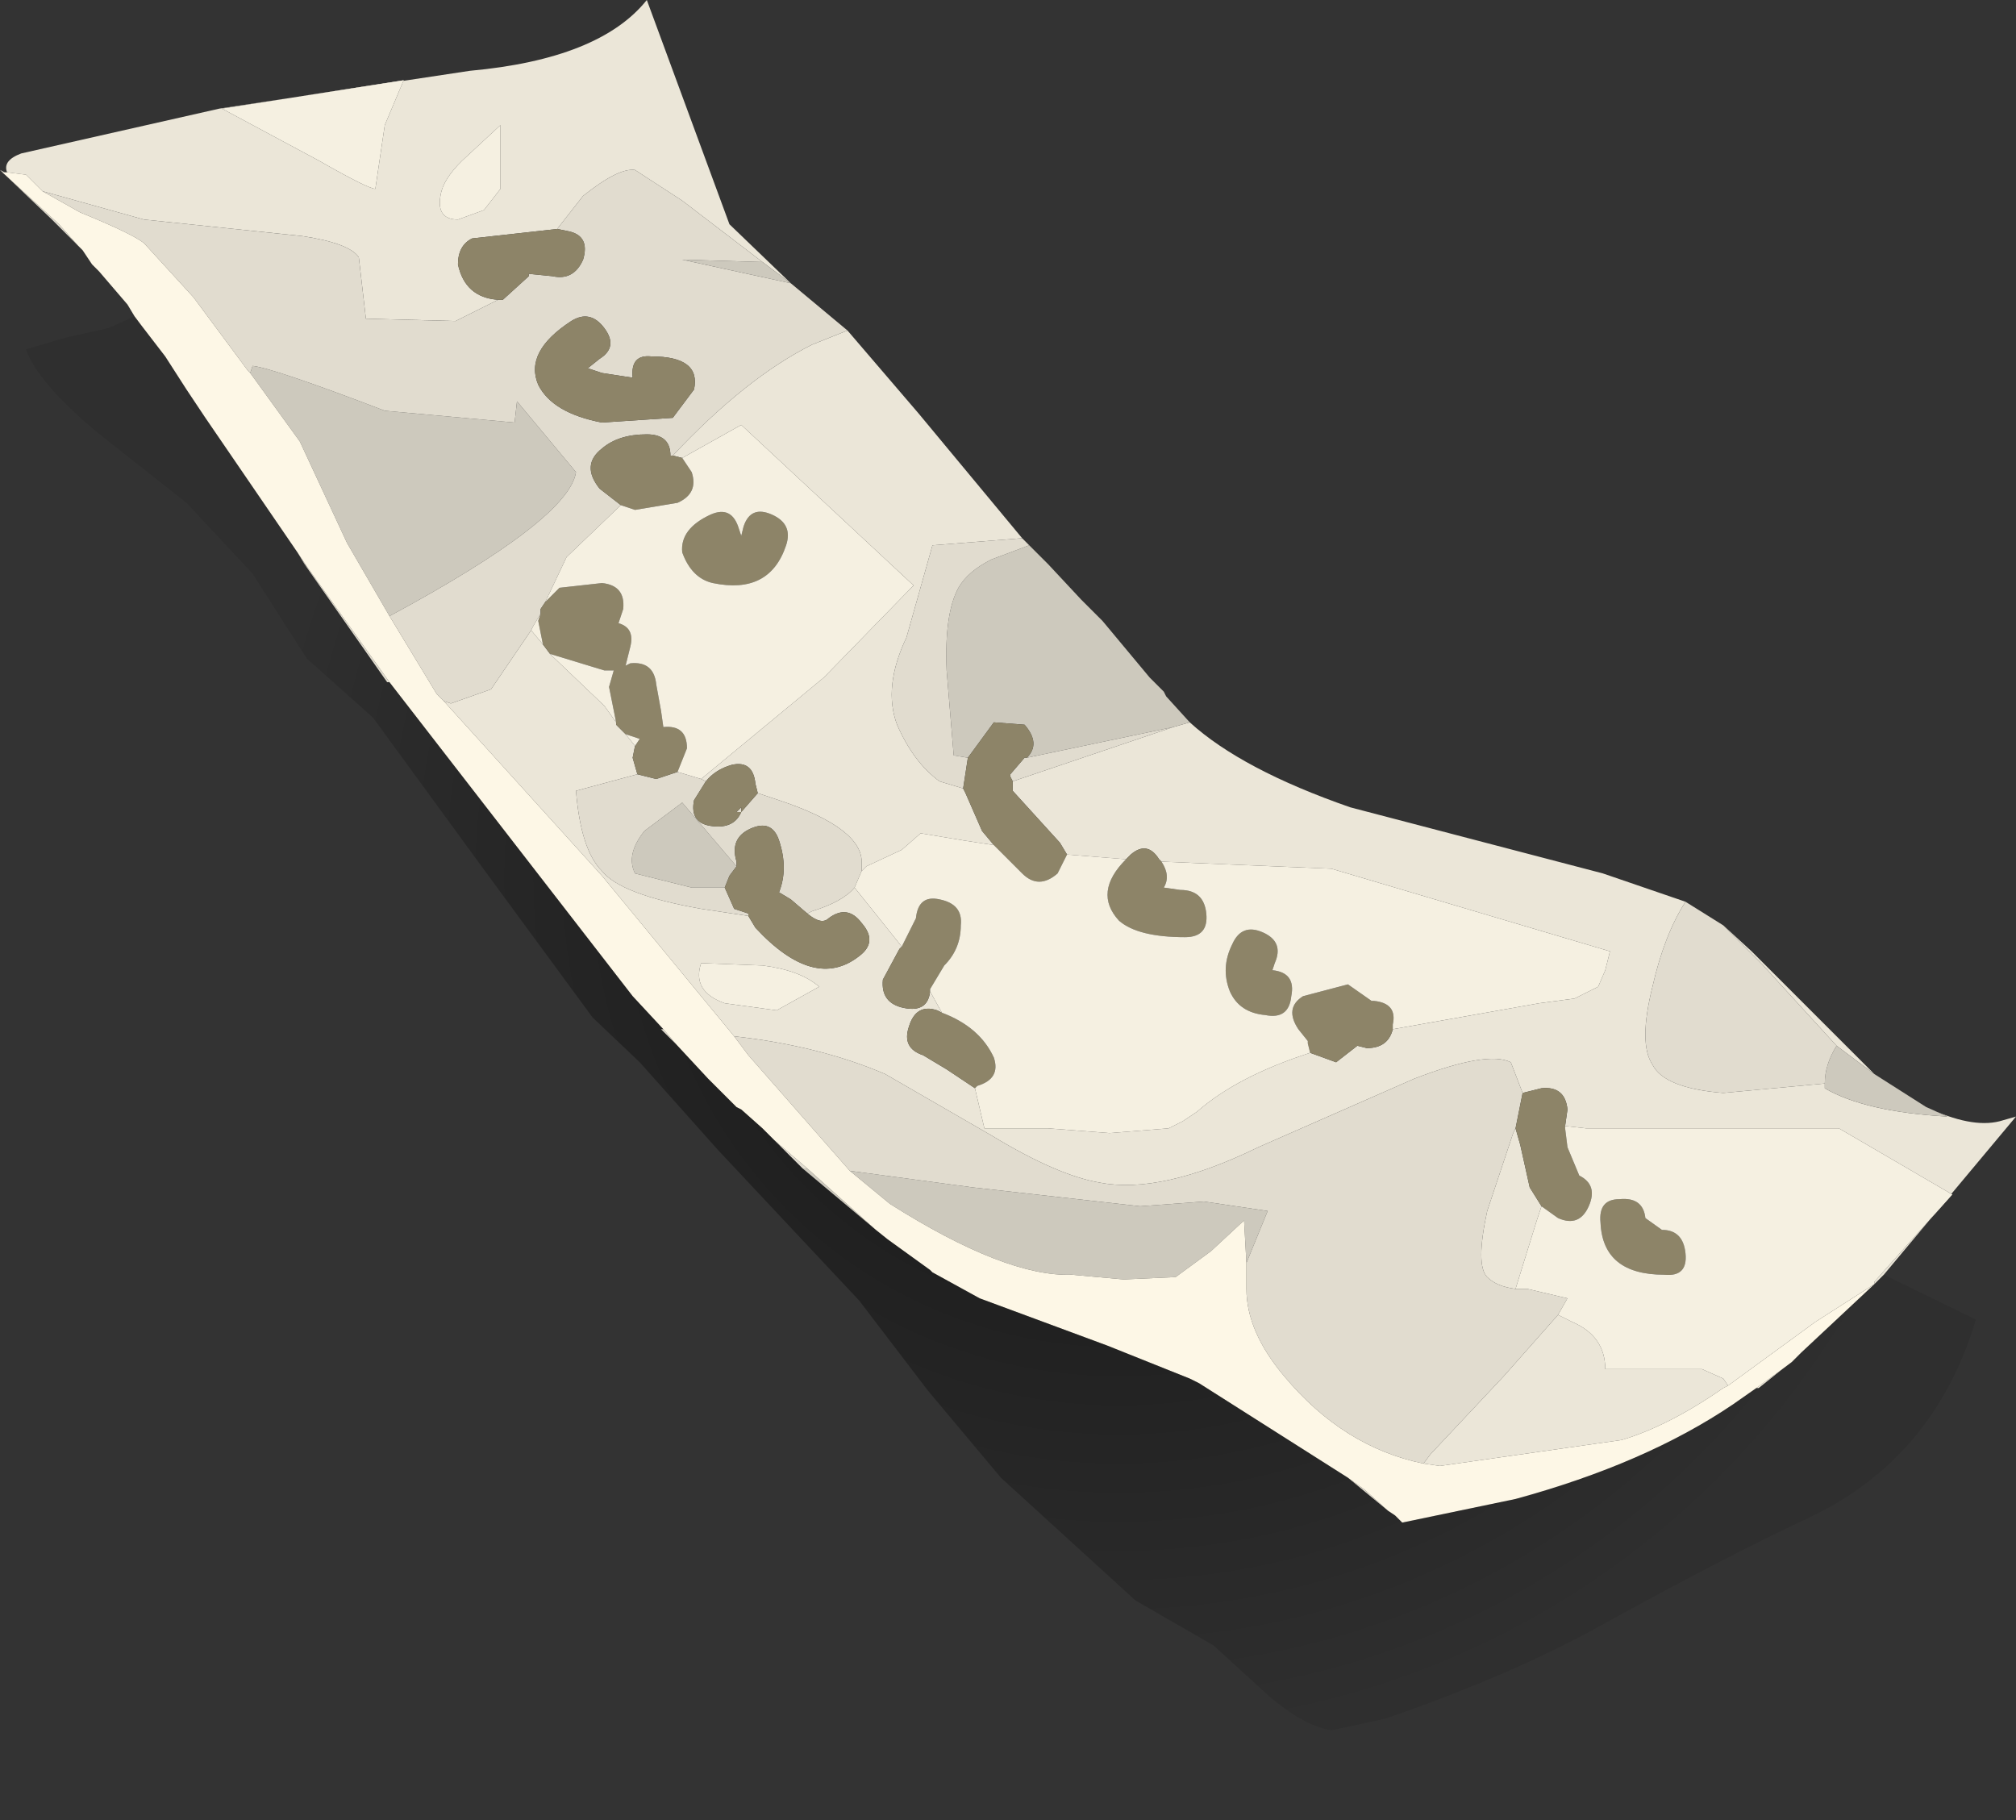 <?xml version="1.0" encoding="UTF-8" standalone="no"?>
<svg xmlns:xlink="http://www.w3.org/1999/xlink" height="38.55px" width="42.7px" xmlns="http://www.w3.org/2000/svg">
  <rect width="100%" height="100%" fill="#333333" stroke="none"/>
  <g transform="matrix(1.0, 0.0, 0.0, 1.0, 0.0, 0.0)">
    <use height="36.65" transform="matrix(1.0, 0.0, 0.0, 1.0, 0.0, 0.0)" width="42.7" xlink:href="#shape0"/>
  </g>
  <defs>
    <g id="shape0" transform="matrix(1.0, 0.0, 0.0, 1.0, 0.0, 0.0)">
      <path d="M40.8 23.45 Q41.75 23.9 42.35 23.75 L42.7 23.65 39.9 27.0 39.7 27.2 39.7 27.15 41.35 25.3 38.95 23.9 33.6 23.9 33.15 23.85 33.2 23.5 Q33.15 23.0 32.65 23.05 L32.25 23.15 32.0 22.5 Q31.5 22.25 29.95 22.85 L26.65 24.3 Q24.6 25.3 23.3 25.05 22.4 24.9 21.0 24.05 L18.75 22.75 Q17.35 22.15 15.55 21.95 L12.75 18.55 9.4 14.85 9.55 14.9 10.4 14.6 11.25 13.35 11.5 13.65 11.65 13.85 11.7 13.9 12.8 14.95 13.05 15.3 13.05 15.35 13.25 15.55 13.45 15.8 13.4 16.05 13.5 16.4 12.2 16.75 Q12.3 18.0 12.75 18.45 13.15 18.95 14.85 19.25 L15.85 19.4 16.0 19.65 Q17.25 21.0 18.2 20.25 18.6 19.95 18.25 19.55 17.95 19.15 17.55 19.45 17.4 19.6 17.1 19.35 L17.2 19.3 Q17.85 19.1 18.1 18.8 L19.1 20.05 19.05 20.1 18.7 20.75 Q18.65 21.25 19.15 21.35 19.65 21.45 19.7 21.0 L19.95 21.45 19.85 21.4 Q19.4 21.25 19.25 21.75 19.1 22.2 19.55 22.35 L20.05 22.65 20.65 23.05 20.85 23.9 22.2 23.9 23.5 24.0 24.75 23.9 25.05 23.75 25.35 23.55 Q26.2 22.8 27.75 22.3 L28.3 22.5 28.75 22.15 28.95 22.2 Q29.4 22.2 29.5 21.8 L32.6 21.25 33.35 21.15 33.85 20.9 34.0 20.55 34.1 20.15 28.2 18.4 24.6 18.25 24.55 18.2 Q24.3 17.8 23.95 18.1 L23.85 18.2 22.6 18.1 22.45 17.85 21.45 16.75 21.45 16.55 24.85 15.4 25.2 15.3 Q26.3 16.3 28.6 17.1 L33.95 18.5 35.7 19.1 Q35.25 19.8 35.0 20.9 34.7 22.1 35.0 22.55 35.25 23.05 36.5 23.15 L38.65 22.95 38.65 23.05 Q39.5 23.55 41.25 23.65 L40.8 23.45 M0.15 3.65 Q0.05 3.4 0.45 3.25 L4.65 2.3 9.95 1.5 Q12.7 1.25 13.7 0.0 L15.45 4.75 16.75 6.0 16.15 5.55 14.45 4.25 13.45 3.6 Q13.1 3.55 12.35 4.15 L11.8 4.85 10.0 5.05 Q9.7 5.2 9.7 5.6 9.85 6.3 10.55 6.35 L9.65 6.8 7.75 6.75 7.6 5.45 Q7.4 5.15 6.4 5.0 L3.05 4.65 0.9 4.05 0.55 3.7 0.15 3.65 M17.95 7.0 L19.45 8.75 21.65 11.4 19.75 11.55 19.2 13.5 Q18.7 14.55 19.0 15.35 19.35 16.15 19.9 16.55 L20.4 16.7 20.45 16.8 20.8 17.6 21.05 17.9 20.4 17.8 19.5 17.65 19.1 18.0 18.35 18.35 18.25 18.45 18.25 18.3 Q18.3 17.55 16.5 16.95 L16.05 16.8 16.0 16.6 Q15.95 16.1 15.5 16.2 15.15 16.3 14.95 16.55 L14.85 16.5 17.45 14.35 19.35 12.4 15.7 9.0 14.45 9.7 14.25 9.65 Q15.8 8.0 17.2 7.3 L17.95 7.0 M32.1 23.9 L32.2 24.25 32.4 25.15 32.65 25.55 32.55 25.85 32.1 27.3 Q31.7 27.25 31.5 27.05 31.25 26.8 31.5 25.65 L32.05 24.0 32.1 23.9 M38.9 22.15 L37.3 20.4 36.5 19.6 37.1 20.15 39.7 22.75 38.9 22.15 M10.6 4.0 L10.6 2.65 9.9 3.3 Q9.45 3.7 9.35 4.05 9.2 4.65 9.7 4.65 L10.25 4.45 10.6 4.0 M8.55 1.7 L4.7 2.3 6.75 3.4 Q7.8 4.0 7.95 4.0 L8.15 2.65 8.55 1.7 M36.6 29.35 L36.5 29.4 Q35.35 30.2 34.35 30.5 L30.5 31.05 30.15 31.0 30.3 30.8 31.85 29.15 33.0 27.85 33.3 28.0 Q34.0 28.3 34.0 29.0 L36.05 29.0 36.5 29.2 36.6 29.35 M16.45 21.4 L17.35 20.9 Q16.95 20.55 16.15 20.45 L14.85 20.4 Q14.65 21.0 15.35 21.25 L16.45 21.4" fill="#ebe6d8" fill-rule="evenodd" stroke="none"/>
      <path d="M40.8 23.45 L41.25 23.65 Q39.5 23.55 38.65 23.05 L38.65 22.95 Q38.65 22.55 38.9 22.15 L39.7 22.75 40.8 23.45 M25.2 15.3 L24.85 15.4 21.75 16.05 Q22.05 15.75 21.7 15.35 L21.05 15.3 20.5 16.05 20.2 16.0 20.05 14.2 Q20.0 13.0 20.3 12.45 20.5 12.1 21.0 11.85 L21.8 11.55 22.1 11.85 22.2 11.95 22.9 12.7 23.35 13.15 24.35 14.35 24.65 14.65 24.7 14.75 25.2 15.3 M16.15 5.55 L16.75 6.0 14.45 5.5 16.15 5.55 M5.3 7.9 L5.35 7.75 Q5.8 7.8 8.15 8.7 L10.9 8.95 10.95 8.5 12.2 10.0 Q12.05 11.0 8.25 13.05 L7.35 11.5 6.35 9.35 5.3 7.9 M6.3 11.7 L6.5 12.0 6.45 11.95 6.3 11.7 M17.1 24.75 L18.55 26.05 17.0 24.75 17.1 24.75 M26.4 26.75 L26.35 25.85 25.65 26.5 24.9 27.05 23.8 27.1 22.7 27.0 Q21.3 27.05 18.85 25.5 L18.0 24.8 20.6 25.15 24.15 25.55 25.5 25.45 26.85 25.65 26.4 26.75 M15.6 18.35 L15.45 18.55 15.35 18.8 14.65 18.8 13.45 18.5 Q13.25 18.1 13.65 17.6 L14.45 17.0 15.6 18.35" fill="#cdc9bd" fill-rule="evenodd" stroke="none"/>
      <path d="M38.65 22.95 L36.5 23.15 Q35.25 23.05 35.0 22.55 34.7 22.1 35.0 20.9 35.25 19.8 35.7 19.1 L36.5 19.6 37.3 20.4 38.9 22.15 Q38.65 22.55 38.65 22.95 M24.85 15.4 L21.45 16.55 21.4 16.45 21.4 16.4 21.7 16.05 21.75 16.05 24.85 15.4 M18.1 18.8 Q17.85 19.1 17.2 19.3 L17.1 19.35 16.75 19.05 16.5 18.9 Q16.7 18.4 16.5 17.8 16.35 17.35 15.9 17.55 15.45 17.75 15.6 18.25 L15.6 18.35 14.45 17.0 13.65 17.6 Q13.25 18.1 13.45 18.5 L14.65 18.8 15.35 18.8 15.55 19.25 15.85 19.35 15.85 19.4 14.85 19.25 Q13.15 18.95 12.75 18.45 12.3 18.0 12.2 16.75 L13.5 16.4 13.9 16.5 14.35 16.35 14.85 16.5 14.95 16.55 14.7 16.95 Q14.6 17.45 15.1 17.5 15.55 17.55 15.7 17.2 L15.6 17.2 15.7 17.1 15.7 17.2 16.05 16.8 16.5 16.95 Q18.3 17.55 18.25 18.3 L18.25 18.45 18.1 18.8 M11.25 13.35 L10.4 14.6 9.55 14.9 9.4 14.85 9.25 14.7 8.25 13.05 Q12.05 11.0 12.2 10.0 L10.95 8.5 10.9 8.95 8.15 8.7 Q5.8 7.8 5.35 7.75 L5.3 7.9 5.25 7.85 4.1 6.3 3.05 5.15 Q2.8 4.95 1.7 4.5 L0.9 4.05 3.05 4.65 6.4 5.0 Q7.4 5.15 7.6 5.45 L7.75 6.75 9.65 6.8 10.55 6.35 10.65 6.35 11.2 5.85 11.2 5.8 11.7 5.85 Q12.15 5.95 12.35 5.5 12.5 5.0 12.05 4.9 L11.8 4.85 12.35 4.15 Q13.1 3.55 13.45 3.6 L14.45 4.25 16.15 5.55 14.45 5.5 16.75 6.0 17.95 7.0 17.2 7.3 Q15.8 8.0 14.25 9.65 L14.2 9.65 Q14.2 9.2 13.7 9.2 13.1 9.2 12.75 9.5 12.3 9.85 12.7 10.35 L13.15 10.7 12.0 11.8 11.55 12.75 11.45 12.9 11.45 13.0 11.3 13.25 11.25 13.35 M15.55 21.95 Q17.35 22.15 18.75 22.75 L21.0 24.05 Q22.4 24.9 23.3 25.05 24.6 25.3 26.65 24.3 L29.95 22.85 Q31.5 22.25 32.0 22.5 L32.25 23.15 32.1 23.9 32.05 24.0 31.5 25.65 Q31.25 26.8 31.5 27.05 31.7 27.25 32.1 27.3 L32.35 27.3 33.2 27.5 33.0 27.85 31.85 29.15 30.3 30.8 30.15 31.0 Q28.45 30.65 27.2 29.15 26.4 28.2 26.4 27.3 L26.4 26.75 26.85 25.65 25.5 25.45 24.15 25.55 20.6 25.15 18.0 24.8 15.85 22.35 15.55 21.95 M1.65 5.2 L1.1 4.65 0.0 3.6 0.1 3.65 0.05 3.65 1.25 4.75 1.65 5.2 M21.65 11.4 L21.8 11.55 21.0 11.85 Q20.5 12.1 20.3 12.45 20.0 13.0 20.05 14.2 L20.2 16.0 20.5 16.05 20.4 16.7 19.9 16.55 Q19.35 16.15 19.0 15.35 18.7 14.55 19.2 13.5 L19.75 11.55 21.65 11.4 M14.7 8.25 Q14.85 7.55 13.8 7.55 13.35 7.5 13.4 8.0 L12.75 7.9 12.45 7.8 12.7 7.6 Q13.1 7.35 12.8 6.95 12.5 6.55 12.1 6.8 11.1 7.45 11.4 8.15 11.7 8.75 12.75 8.95 L14.25 8.85 14.7 8.25 M6.5 12.0 L8.25 14.45 8.2 14.45 6.45 11.95 6.5 12.0 M14.05 21.8 L14.35 22.15 14.2 22.0 14.0 21.8 14.05 21.8 M16.4 24.15 L17.1 24.75 17.0 24.75 16.4 24.15 M28.55 31.3 L28.9 31.55 29.4 32.0 28.55 31.3" fill="#e1dccf" fill-rule="evenodd" stroke="none"/>
      <path d="M21.45 16.55 L21.45 16.75 22.45 17.85 22.6 18.1 22.4 18.5 Q22.0 18.85 21.65 18.5 L21.05 17.9 20.8 17.6 20.45 16.8 20.4 16.7 20.5 16.05 21.05 15.3 21.7 15.35 Q22.05 15.75 21.75 16.05 L21.7 16.05 21.4 16.4 21.4 16.45 21.45 16.55 M23.85 18.2 L23.95 18.1 Q24.3 17.8 24.55 18.2 L24.6 18.25 Q24.8 18.55 24.65 18.8 L25.0 18.85 Q25.5 18.85 25.55 19.35 25.6 19.85 25.1 19.85 24.1 19.85 23.7 19.5 23.15 18.9 23.85 18.2 M29.5 21.8 Q29.4 22.2 28.95 22.2 L28.75 22.15 28.3 22.5 27.75 22.3 27.7 22.1 27.7 22.05 27.5 21.8 Q27.2 21.35 27.6 21.1 L28.55 20.85 29.05 21.2 29.1 21.2 Q29.6 21.25 29.5 21.7 L29.5 21.8 M20.65 23.05 L20.05 22.65 19.55 22.35 Q19.1 22.2 19.25 21.75 19.4 21.25 19.85 21.4 L19.95 21.45 Q20.75 21.75 21.05 22.4 21.2 22.85 20.7 23.0 L20.65 23.05 M19.7 21.0 Q19.65 21.45 19.15 21.35 18.65 21.25 18.7 20.75 L19.05 20.1 19.1 20.05 19.4 19.45 Q19.45 18.95 19.9 19.05 20.4 19.15 20.35 19.6 20.35 20.1 20.0 20.45 L19.7 20.95 19.7 21.0 M17.1 19.35 Q17.4 19.6 17.55 19.45 17.95 19.15 18.25 19.55 18.6 19.95 18.2 20.25 17.25 21.0 16.0 19.65 L15.85 19.4 15.85 19.35 15.55 19.25 15.35 18.8 15.45 18.55 15.6 18.35 15.6 18.25 Q15.45 17.75 15.9 17.55 16.35 17.35 16.5 17.8 16.7 18.4 16.5 18.9 L16.75 19.05 17.1 19.35 M13.5 16.4 L13.4 16.05 13.45 15.8 13.55 15.65 13.25 15.55 13.05 15.35 13.05 15.3 12.9 14.55 13.0 14.2 12.8 14.2 11.65 13.85 11.5 13.65 11.4 13.15 11.45 13.0 11.45 12.9 11.55 12.75 11.85 12.45 12.75 12.35 Q13.25 12.4 13.2 12.9 L13.1 13.2 Q13.45 13.3 13.35 13.7 L13.25 14.1 13.35 14.05 Q13.85 14.0 13.9 14.5 L14.0 15.05 14.05 15.4 Q14.55 15.35 14.55 15.85 L14.35 16.35 13.9 16.5 13.5 16.4 M32.25 23.15 L32.65 23.05 Q33.15 23.0 33.2 23.5 L33.15 23.85 33.15 23.9 33.2 24.3 33.45 24.9 Q33.85 25.1 33.65 25.55 33.45 26.0 33.0 25.8 L32.65 25.55 32.4 25.15 32.2 24.25 32.1 23.9 32.25 23.15 M26.05 21.0 Q25.85 20.5 26.1 20.0 26.3 19.55 26.75 19.75 27.2 19.95 27.0 20.4 L26.95 20.55 Q27.45 20.6 27.35 21.1 27.3 21.6 26.8 21.5 26.25 21.45 26.05 21.0 M11.8 4.85 L12.05 4.9 Q12.5 5.0 12.35 5.5 12.15 5.95 11.7 5.85 L11.2 5.8 11.2 5.85 10.65 6.35 10.55 6.35 Q9.85 6.3 9.7 5.6 9.7 5.2 10.0 5.05 L11.8 4.85 M13.15 10.7 L12.7 10.35 Q12.3 9.85 12.75 9.5 13.1 9.2 13.7 9.2 14.2 9.2 14.2 9.65 L14.25 9.65 14.45 9.7 14.65 10.0 Q14.8 10.45 14.35 10.65 L13.45 10.8 13.15 10.7 M14.7 8.25 L14.25 8.85 12.75 8.95 Q11.7 8.75 11.4 8.15 11.1 7.45 12.1 6.8 12.5 6.55 12.8 6.95 13.1 7.35 12.7 7.6 L12.45 7.8 12.75 7.9 13.4 8.0 Q13.35 7.5 13.8 7.55 14.85 7.55 14.7 8.25 M15.1 12.35 Q14.65 12.25 14.45 11.7 14.4 11.2 15.05 10.9 15.5 10.7 15.65 11.2 L15.7 11.35 15.75 11.15 Q15.9 10.7 16.35 10.9 16.8 11.1 16.65 11.55 16.3 12.6 15.1 12.35 M14.95 16.55 Q15.15 16.3 15.5 16.2 15.95 16.1 16.0 16.6 L16.05 16.8 15.7 17.2 15.7 17.1 15.6 17.2 15.7 17.2 Q15.55 17.55 15.1 17.5 14.6 17.45 14.7 16.95 L14.95 16.55 M33.9 25.9 Q33.85 25.4 34.3 25.4 34.8 25.35 34.85 25.8 L35.2 26.05 Q35.65 26.05 35.7 26.55 35.75 27.05 35.25 27.0 33.95 27.0 33.9 25.9" fill="#8d8468" fill-rule="evenodd" stroke="none"/>
      <path d="M22.6 18.1 L23.85 18.2 Q23.15 18.9 23.7 19.5 24.1 19.85 25.1 19.85 25.6 19.85 25.55 19.35 25.5 18.85 25.0 18.85 L24.65 18.8 Q24.8 18.55 24.6 18.25 L28.2 18.4 34.1 20.15 34.0 20.55 33.85 20.9 33.35 21.15 32.6 21.25 29.5 21.8 29.5 21.7 Q29.6 21.25 29.1 21.2 L29.05 21.2 28.55 20.85 27.6 21.1 Q27.2 21.35 27.5 21.8 L27.7 22.05 27.7 22.1 27.75 22.3 Q26.2 22.8 25.35 23.55 L25.05 23.75 24.75 23.9 23.5 24.0 22.2 23.9 20.85 23.9 20.65 23.05 20.7 23.0 Q21.2 22.85 21.05 22.4 20.75 21.75 19.95 21.45 L19.7 21.0 19.7 20.95 20.0 20.45 Q20.35 20.1 20.35 19.6 20.4 19.15 19.9 19.05 19.45 18.95 19.4 19.45 L19.1 20.05 18.1 18.8 18.25 18.45 18.35 18.35 19.1 18.0 19.5 17.65 20.4 17.8 21.05 17.9 21.65 18.5 Q22.0 18.85 22.4 18.5 L22.6 18.1 M13.45 15.8 L13.25 15.55 13.55 15.65 13.45 15.8 M13.05 15.3 L12.8 14.95 11.7 13.9 11.65 13.85 12.8 14.2 13.0 14.2 12.9 14.55 13.05 15.3 M11.5 13.65 L11.25 13.35 11.3 13.25 11.45 13.0 11.4 13.15 11.5 13.65 M33.15 23.85 L33.6 23.9 38.95 23.9 41.35 25.3 39.7 27.15 39.7 27.2 38.45 28.0 36.6 29.35 36.5 29.2 36.05 29.0 34.0 29.0 Q34.0 28.3 33.3 28.0 L33.0 27.85 33.2 27.5 32.35 27.3 32.1 27.3 32.55 25.85 32.65 25.55 33.0 25.8 Q33.45 26.0 33.65 25.55 33.85 25.1 33.45 24.9 L33.2 24.3 33.15 23.9 33.15 23.85 M26.05 21.0 Q26.25 21.45 26.8 21.5 27.3 21.6 27.35 21.1 27.45 20.6 26.95 20.55 L27.0 20.4 Q27.2 19.95 26.75 19.75 26.3 19.55 26.1 20.0 25.85 20.5 26.05 21.0 M10.6 4.0 L10.25 4.45 9.7 4.65 Q9.2 4.65 9.35 4.05 9.45 3.7 9.9 3.3 L10.6 2.65 10.6 4.0 M13.15 10.7 L13.45 10.8 14.35 10.65 Q14.8 10.45 14.65 10.0 L14.45 9.7 15.7 9.0 19.35 12.4 17.45 14.35 14.85 16.5 14.35 16.35 14.55 15.85 Q14.55 15.35 14.05 15.4 L14.0 15.05 13.9 14.5 Q13.85 14.0 13.35 14.05 L13.25 14.1 13.35 13.7 Q13.45 13.3 13.1 13.2 L13.2 12.9 Q13.25 12.4 12.75 12.35 L11.85 12.45 11.55 12.75 12.0 11.8 13.15 10.7 M15.1 12.35 Q16.3 12.6 16.65 11.55 16.8 11.1 16.35 10.9 15.9 10.7 15.75 11.15 L15.7 11.35 15.65 11.2 Q15.5 10.7 15.05 10.9 14.4 11.2 14.45 11.7 14.65 12.25 15.1 12.35 M8.55 1.7 L8.15 2.65 7.95 4.0 Q7.8 4.0 6.75 3.4 L4.7 2.3 8.55 1.7 M37.2 29.4 L37.75 29.0 37.25 29.4 37.2 29.4 M16.45 21.4 L15.35 21.25 Q14.65 21.0 14.85 20.4 L16.15 20.45 Q16.95 20.55 17.35 20.9 L16.45 21.4 M33.9 25.9 Q33.95 27.0 35.25 27.0 35.75 27.05 35.7 26.55 35.65 26.05 35.2 26.05 L34.85 25.8 Q34.8 25.35 34.3 25.4 33.85 25.4 33.9 25.9" fill="#f5f0e1" fill-rule="evenodd" stroke="none"/>
      <path d="M9.4 14.85 L12.75 18.55 15.55 21.95 15.85 22.35 18.0 24.8 18.85 25.5 Q21.3 27.05 22.7 27.0 L23.8 27.1 24.9 27.05 25.65 26.5 26.35 25.85 26.4 26.75 26.4 27.3 Q26.4 28.2 27.2 29.15 28.45 30.65 30.15 31.0 L30.5 31.05 34.35 30.5 Q35.35 30.2 36.5 29.4 L36.6 29.35 38.45 28.0 39.7 27.2 38.15 28.65 37.95 28.85 37.75 29.0 37.2 29.4 36.7 29.75 Q34.85 31.0 32.1 31.75 L29.7 32.25 29.55 32.1 29.4 32.0 28.9 31.55 28.55 31.3 25.4 29.3 25.2 29.2 23.45 28.5 20.75 27.5 19.75 26.95 19.7 26.9 18.8 26.25 18.55 26.05 17.1 24.75 16.4 24.15 16.15 23.9 15.7 23.5 15.6 23.45 15.0 22.85 14.35 22.15 14.05 21.8 13.4 21.1 8.25 14.45 6.5 12.0 6.3 11.7 4.35 8.85 3.95 8.25 3.5 7.55 3.0 6.9 2.85 6.7 2.7 6.45 2.4 6.1 2.1 5.75 2.05 5.7 1.95 5.6 1.75 5.3 1.65 5.2 1.25 4.75 0.05 3.65 0.1 3.65 0.15 3.65 0.55 3.7 0.9 4.05 1.7 4.5 Q2.8 4.95 3.05 5.15 L4.1 6.3 5.25 7.85 5.3 7.9 6.35 9.35 7.35 11.5 8.25 13.05 9.25 14.7 9.4 14.85" fill="#fdf7e6" fill-rule="evenodd" stroke="none"/>
      <path d="M39.7 27.2 L39.9 27.0 41.85 27.95 Q40.95 30.95 38.2 32.2 36.5 33.0 34.05 34.35 32.1 35.45 29.35 36.4 L28.2 36.65 Q27.6 36.55 26.85 35.9 L25.7 34.85 24.05 33.9 21.2 31.3 19.65 29.45 18.2 27.55 15.2 24.35 13.55 22.5 12.55 21.55 10.2 18.35 7.9 15.2 6.5 13.95 5.35 12.15 3.95 10.65 2.05 9.15 Q0.8 8.1 0.55 7.4 L1.4 7.15 2.3 6.95 2.85 6.7 3.0 6.9 3.5 7.55 3.95 8.25 4.35 8.85 6.3 11.7 6.45 11.95 8.2 14.45 8.25 14.45 13.4 21.1 14.05 21.8 14.0 21.8 14.2 22.0 14.35 22.15 15.0 22.85 15.6 23.45 15.7 23.5 16.15 23.9 16.4 24.15 17.0 24.75 18.55 26.05 18.8 26.25 19.7 26.9 19.75 26.95 20.75 27.5 23.45 28.5 25.2 29.2 25.4 29.3 28.55 31.3 29.4 32.0 29.55 32.1 29.7 32.25 32.1 31.75 Q34.85 31.0 36.7 29.75 L37.2 29.4 37.25 29.4 37.75 29.0 37.95 28.85 38.15 28.65 39.7 27.2" fill="url(#gradient0)" fill-rule="evenodd" stroke="none"/>
    </g>
    <radialGradient cx="0" cy="0" gradientTransform="matrix(0.022, 0.0, 0.0, -0.022, 23.7, 18.6)" gradientUnits="userSpaceOnUse" id="gradient0" r="819.2" spreadMethod="pad">
      <stop offset="0.0" stop-color="#000000" stop-opacity="0.659"/>
      <stop offset="1.0" stop-color="#000000" stop-opacity="0.086"/>
    </radialGradient>
  </defs>
</svg>
